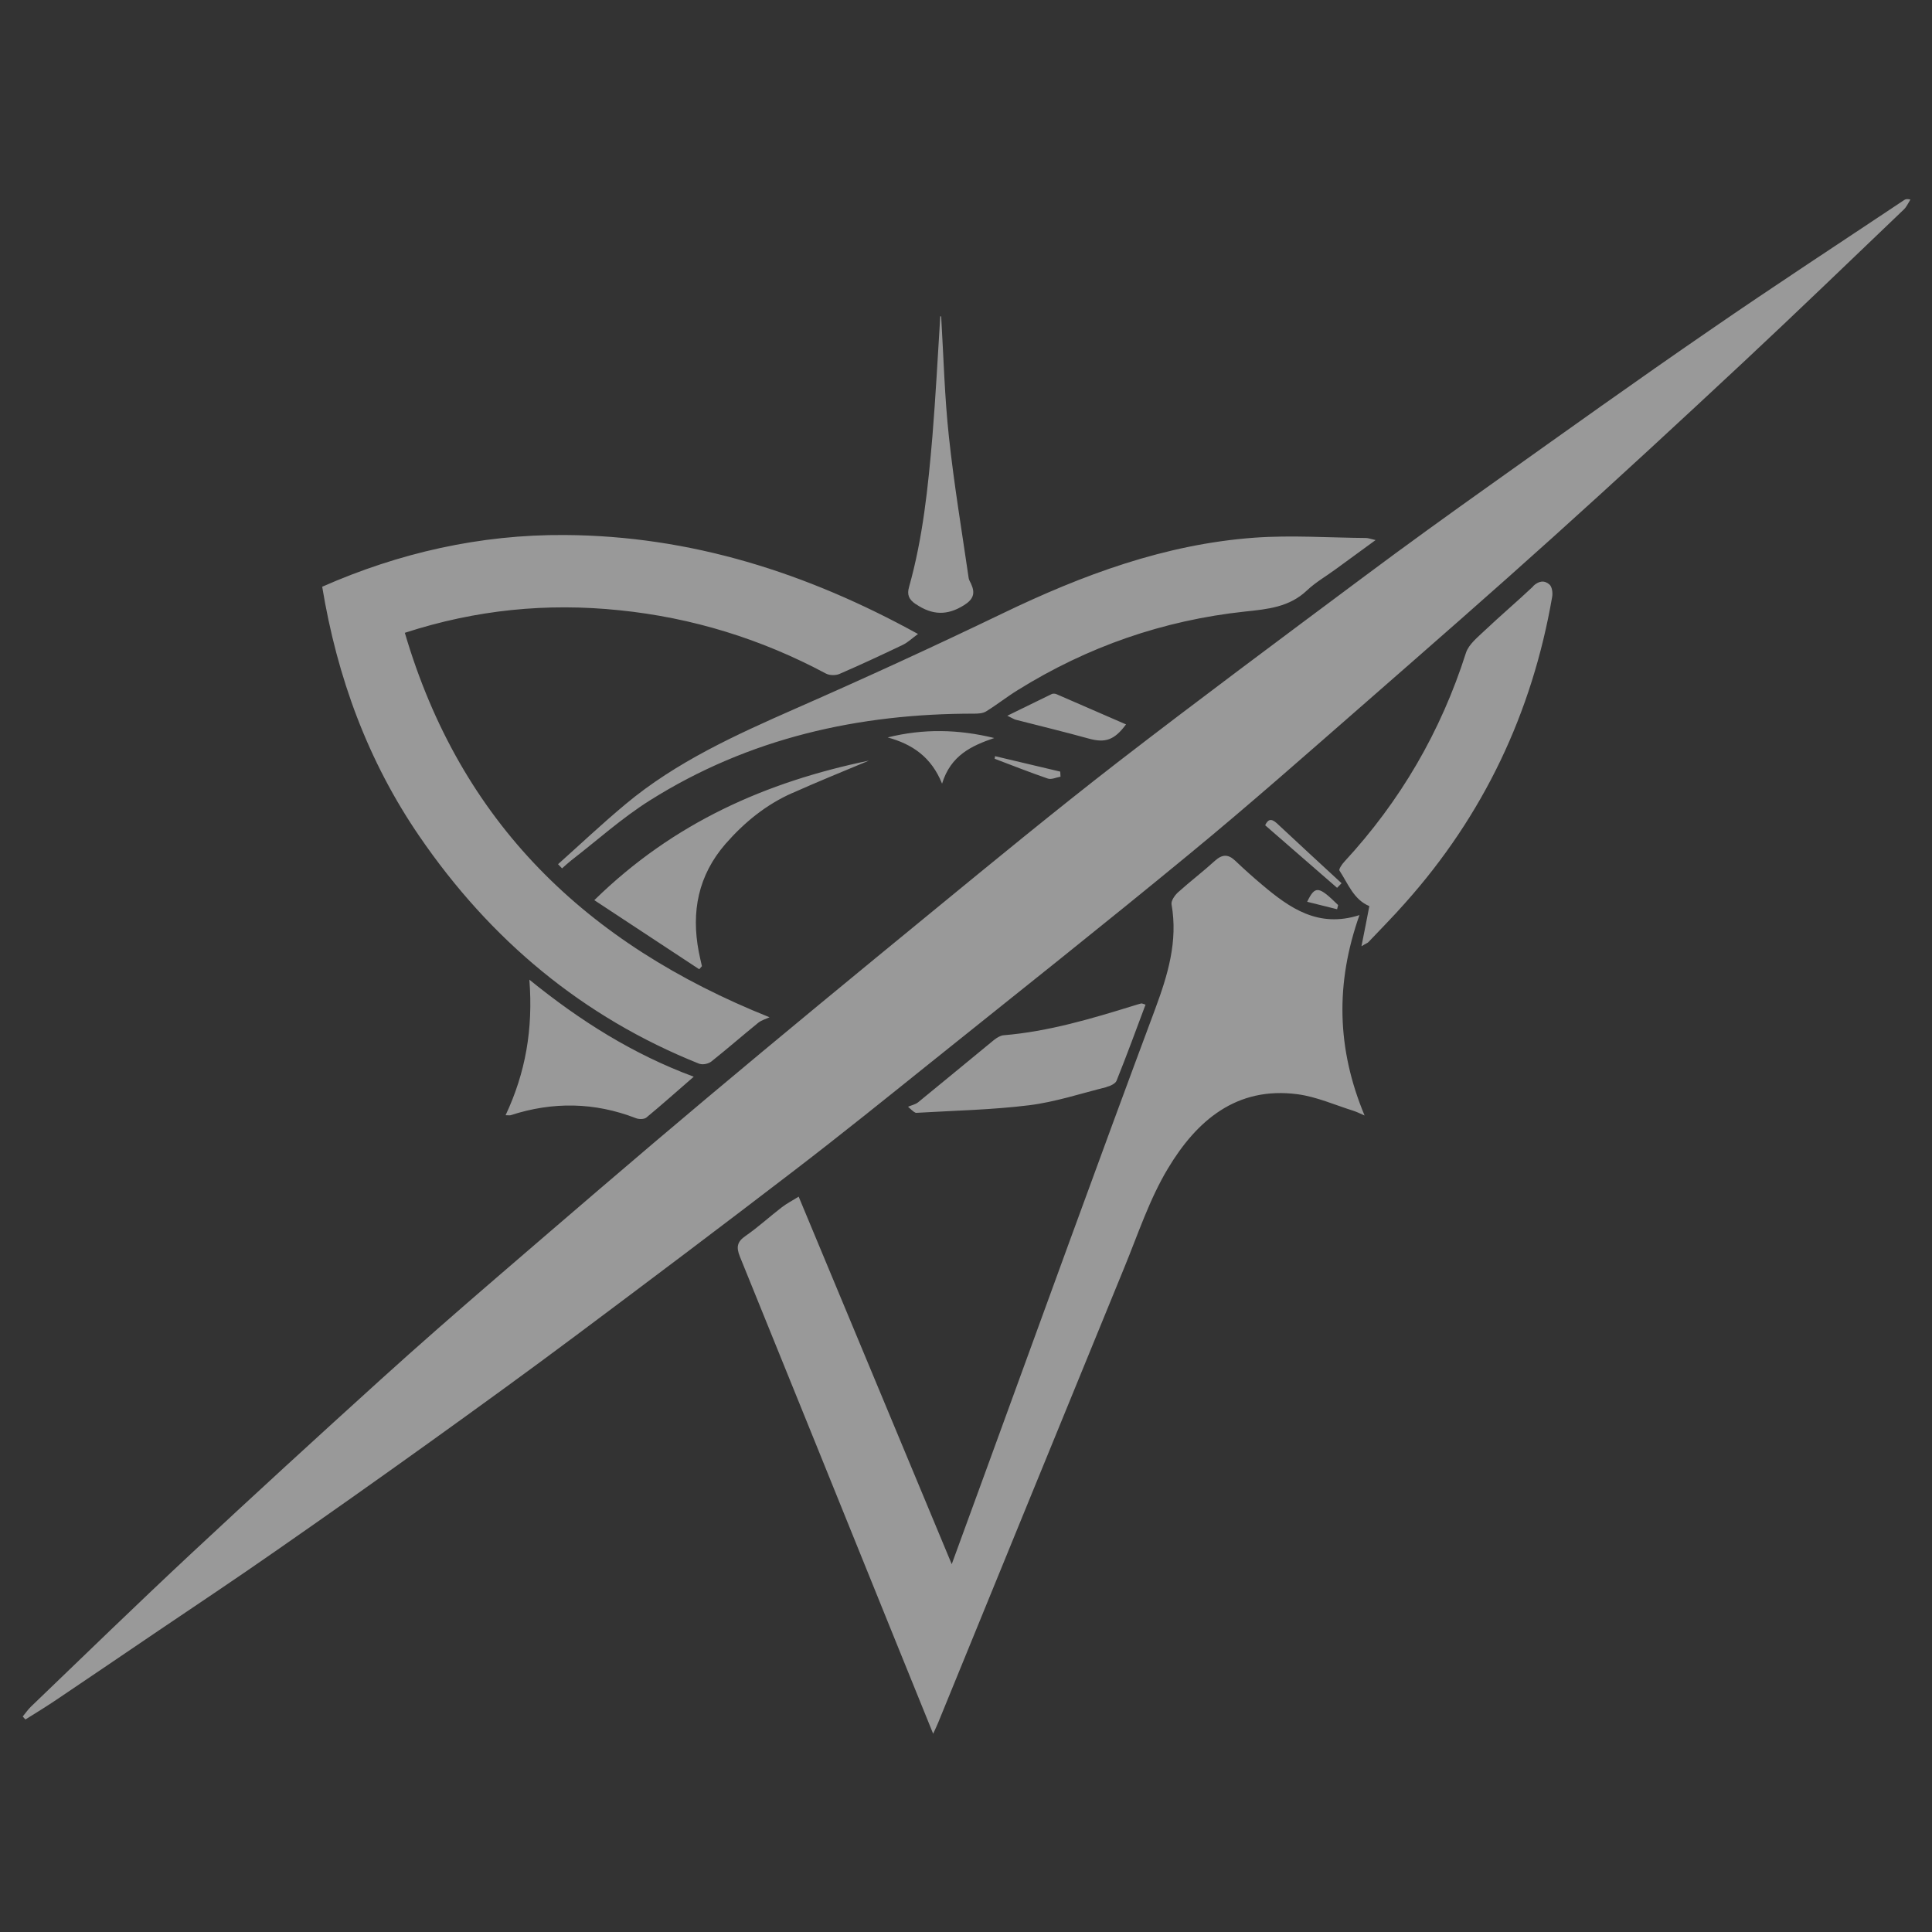 <?xml version="1.0" encoding="UTF-8"?>
<svg xmlns="http://www.w3.org/2000/svg" version="1.1" viewBox="0 0 1300 1300">
  <rect x="0" y="0" width="1300" height="1300" fill="#333333" stroke="none"/>
  <defs>
    <style>
      .cls-1 {
        fill: #fff;
      }

      .cls-2 {
        opacity: .5;
      }
    </style>
  </defs>
  <!-- Generator: Adobe Illustrator 28.6.0, SVG Export Plug-In . SVG Version: 1.2.0 Build 709)  -->
  <g>
    <g id="Livello_1">
      <g class="cls-2">
        <g id="Livello_1-2" data-name="Livello_1">
          <g id="Livello_1-2">
            <path class="cls-1" d="M1285.4,134.4c-1.4,2.2-2.5,4.8-4.4,6.6-35.8,34.2-71.4,68.6-107.6,102.4-42.3,39.5-84.8,78.8-127.8,117.5-41.7,37.6-84,74.5-126.2,111.4-39.4,34.4-78.6,69.1-119,102.3-57.4,47.3-115.6,93.4-173.6,139.9-30.4,24.4-60.8,48.9-91.7,72.6-49,37.6-98.3,74.7-147.8,111.7-32.5,24.3-65.4,48.1-98.4,71.8-34.3,24.6-68.8,49-103.5,73.1-26.2,18.3-52.8,36-79.3,53.9-22.8,15.5-45.6,30.9-68.4,46.3-6.7,4.5-13.7,8.8-20.6,13.1-.6-.7-1.2-1.3-1.8-2,1.9-2.3,3.6-4.8,5.7-6.8,35.7-34.3,71.2-68.8,107.4-102.6,42.1-39.3,84.6-78.2,127.3-116.9,25.6-23.2,51.6-45.9,77.7-68.4,47.3-40.7,94.5-81.4,142.3-121.5,49.9-41.9,100.1-83.2,150.5-124.5,41.7-34.2,83.4-68.5,126-101.5,54.4-42,109.6-83,164.7-124.1,28.9-21.6,58.2-42.7,87.6-63.6,48.5-34.5,96.9-69.2,146-102.9,43.2-29.8,87.2-58.5,130.8-87.6.9-.6,1.9-.9,4.3-.3h0ZM914.9,615.7c-27.8,9-47.1-4.7-65.6-20.3-6.2-5.2-12.2-10.6-18.1-16.2-4.8-4.6-8.8-4.4-13.7,0-8,7.3-16.7,13.9-24.8,21.2-2.2,2-4.8,5.7-4.4,8.1,4.4,24.9-2.5,47.5-11.1,70.7-38.5,103.1-75.9,206.7-113.7,310.1-7.4,20.3-14.9,40.7-23.1,63.2-34.7-83.4-68.6-164.8-103-247.3-4.5,2.8-8.2,4.7-11.4,7.2-8.2,6.3-15.8,13.3-24.3,19.2-5.7,3.9-6.4,7.5-3.9,13.8,33.9,83.4,67.6,166.9,101.4,250.4,9.3,22.9,18.6,45.8,28.7,70.8,1.7-3.8,2.6-5.5,3.3-7.3,41.8-102.2,83.5-204.4,125.4-306.6,9.2-22.4,16.9-45.9,29.3-66.5,19.2-32,46-55.4,87.3-49.9,12.7,1.7,25,7.2,37.4,11.1,2.2.7,4.2,1.7,7.6,3.2-18.8-45-19.7-89.1-3.4-135h0s0,0,0,0ZM470.8,715.8c2.1.8,5.9,0,7.8-1.5,10.7-8.5,21-17.5,31.6-26.1,2.1-1.7,5-2.5,7.6-3.7-123.7-49.5-207.9-131.1-245.4-258.7,48-15.6,95.6-20.2,144.2-15.2,49.2,5,95.5,19.3,139.1,42.6,2.4,1.3,6.5,1.4,9.1.3,14.3-6.2,28.5-12.8,42.5-19.5,3.6-1.7,6.5-4.6,10.4-7.4-74.9-41.3-153.1-66.1-237.7-66.6-56.9-.4-111.5,12-163.2,34.8,10.1,61.2,30.8,117.4,65.4,167.9,47.7,69.7,109.9,121.8,188.6,153.2h0s0,0,0,0ZM420.7,541.3c-15.5,12.9-30.2,26.8-45.2,40.2.9.9,1.8,1.9,2.7,2.8,2-1.8,4-3.6,6.1-5.3,17.6-13.6,34.3-28.7,53.1-40.5,66.6-41.9,140.3-58.4,218.3-58.3,2.6,0,5.7-.2,7.8-1.5,7.3-4.5,14.1-9.9,21.4-14.4,46.9-29.2,97.9-46.9,152.8-52.8,15.1-1.6,29.8-2.9,41.7-14.2,5.8-5.5,13-9.6,19.5-14.4,8.4-6.1,16.8-12.3,26.7-19.5-3.5-.8-5-1.4-6.5-1.4-25.1-.2-50.2-2-75.1-.2-60.1,4.4-115.6,25-169.5,51-45.9,22.1-92.3,43.4-139,63.9-40.4,17.8-80.5,35.9-114.7,64.5h0s0,0,0,0ZM1031.7,394.5c-10.7,10.1-22,19.7-32.7,29.8-4.7,4.5-10.7,9.2-12.6,15-16.9,53-44.1,99.7-81.8,140.5-1.6,1.7-3.9,5.1-3.3,6,5.8,8.8,9.5,19.5,20.1,23.9-1.6,8.3-3.2,16.6-5.3,27,3.3-2,4.2-2.2,4.7-2.8,8.2-8.7,16.7-17.2,24.6-26.2,52.8-59.1,85.5-128,99-206,.5-2.7,0-6.8-1.8-8.4-3.4-3-7.2-2.5-11,1.1h0ZM744.5,731.4c2.5-.6,6-2.2,6.8-4.2,6.8-16.9,13.1-34.1,19.5-51.2-1.9-.6-2.5-.9-2.9-.8-1.6.4-3.2.9-4.8,1.4-28.8,8.9-57.6,17.5-87.8,20-2.2.2-4.6,1.7-6.5,3.2-17,13.9-33.9,28-51,41.9-1.9,1.5-4.5,2-6.8,3,3.7,3.4,4.7,4.2,5.7,4.1,25.3-1.5,50.7-2,75.8-5.1,17.6-2.2,34.7-7.9,52-12.2h0ZM343.6,750.4c28.3-9.2,56.4-8.8,84.3,2,2,.8,5.5.8,7-.4,10.4-8.6,20.5-17.6,31.9-27.5-40.9-15.2-76.2-37.4-110.6-65.3,2.6,33.3-2.6,62.7-16,91.2,1.8,0,2.7.2,3.4,0h0ZM533.2,533.6c17-7.6,34.3-14.6,51.5-21.8-68.9,14.3-131.3,41.5-184.8,93.9,24.5,16.2,47.6,31.3,70.6,46.5.6-.7,1.2-1.4,1.8-2.1-.7-3.2-1.5-6.4-2.1-9.6-5.2-27-.4-51.5,18-72.7,12.7-14.5,27.3-26.4,44.9-34.2h0ZM616.4,406.6c11,7.4,21,7.7,32.3.6,6.4-4,7.6-8.1,4.7-14.4-.6-1.3-1.4-2.5-1.6-3.8-4.6-31.7-9.9-63.3-13.3-95.1-2.9-26.8-3.6-53.9-5.2-80.9-.2,0-.4-.2-.6-.3-1.7,27-3.1,54-5.3,80.9-2.9,34.1-6.4,68.2-15.7,101.3-1.5,5.2-.3,8.4,4.6,11.7h0ZM757.6,487.4c-15.8-6.9-31.2-13.6-46.7-20.3-.9-.4-2.4-.5-3.2-.1-9.3,4.5-18.6,9.1-29.9,14.6,3.8,1.8,4.7,2.5,5.7,2.7,16.4,4.2,32.9,8.2,49.2,12.7,10.9,3,17.1,1.1,25-9.6h0ZM597.3,496.2c16.4,4.5,29.3,13,36.6,31.1,5.8-19,19.8-25.5,35.1-30.7-24.1-5.9-47.6-6.4-71.7-.4h0,0ZM859.2,554c-3.9-3.6-6.1-2.6-7.9,1.3,16.6,14.4,32.5,28.3,48.4,42.1,1-1,2-2.1,3-3.1-14.5-13.4-29.1-26.8-43.5-40.3h0ZM669.4,510.6c11.9,4.5,23.7,9.2,35.7,13.3,2.4.8,5.7-.8,8.5-1.3l-.2-3.4c-14.6-3.5-29.2-6.9-43.9-10.4,0,.6-.1,1.2-.2,1.7h0s0,0,0,0ZM879.6,606.8c6.9,1.7,13.5,3.4,20.1,5,.2-.9.5-1.9.7-2.8-13-12.7-15.4-13.4-20.8-2.3h0Z"/>
          </g>
        </g>
      </g>
    </g>
  </g>
</svg>